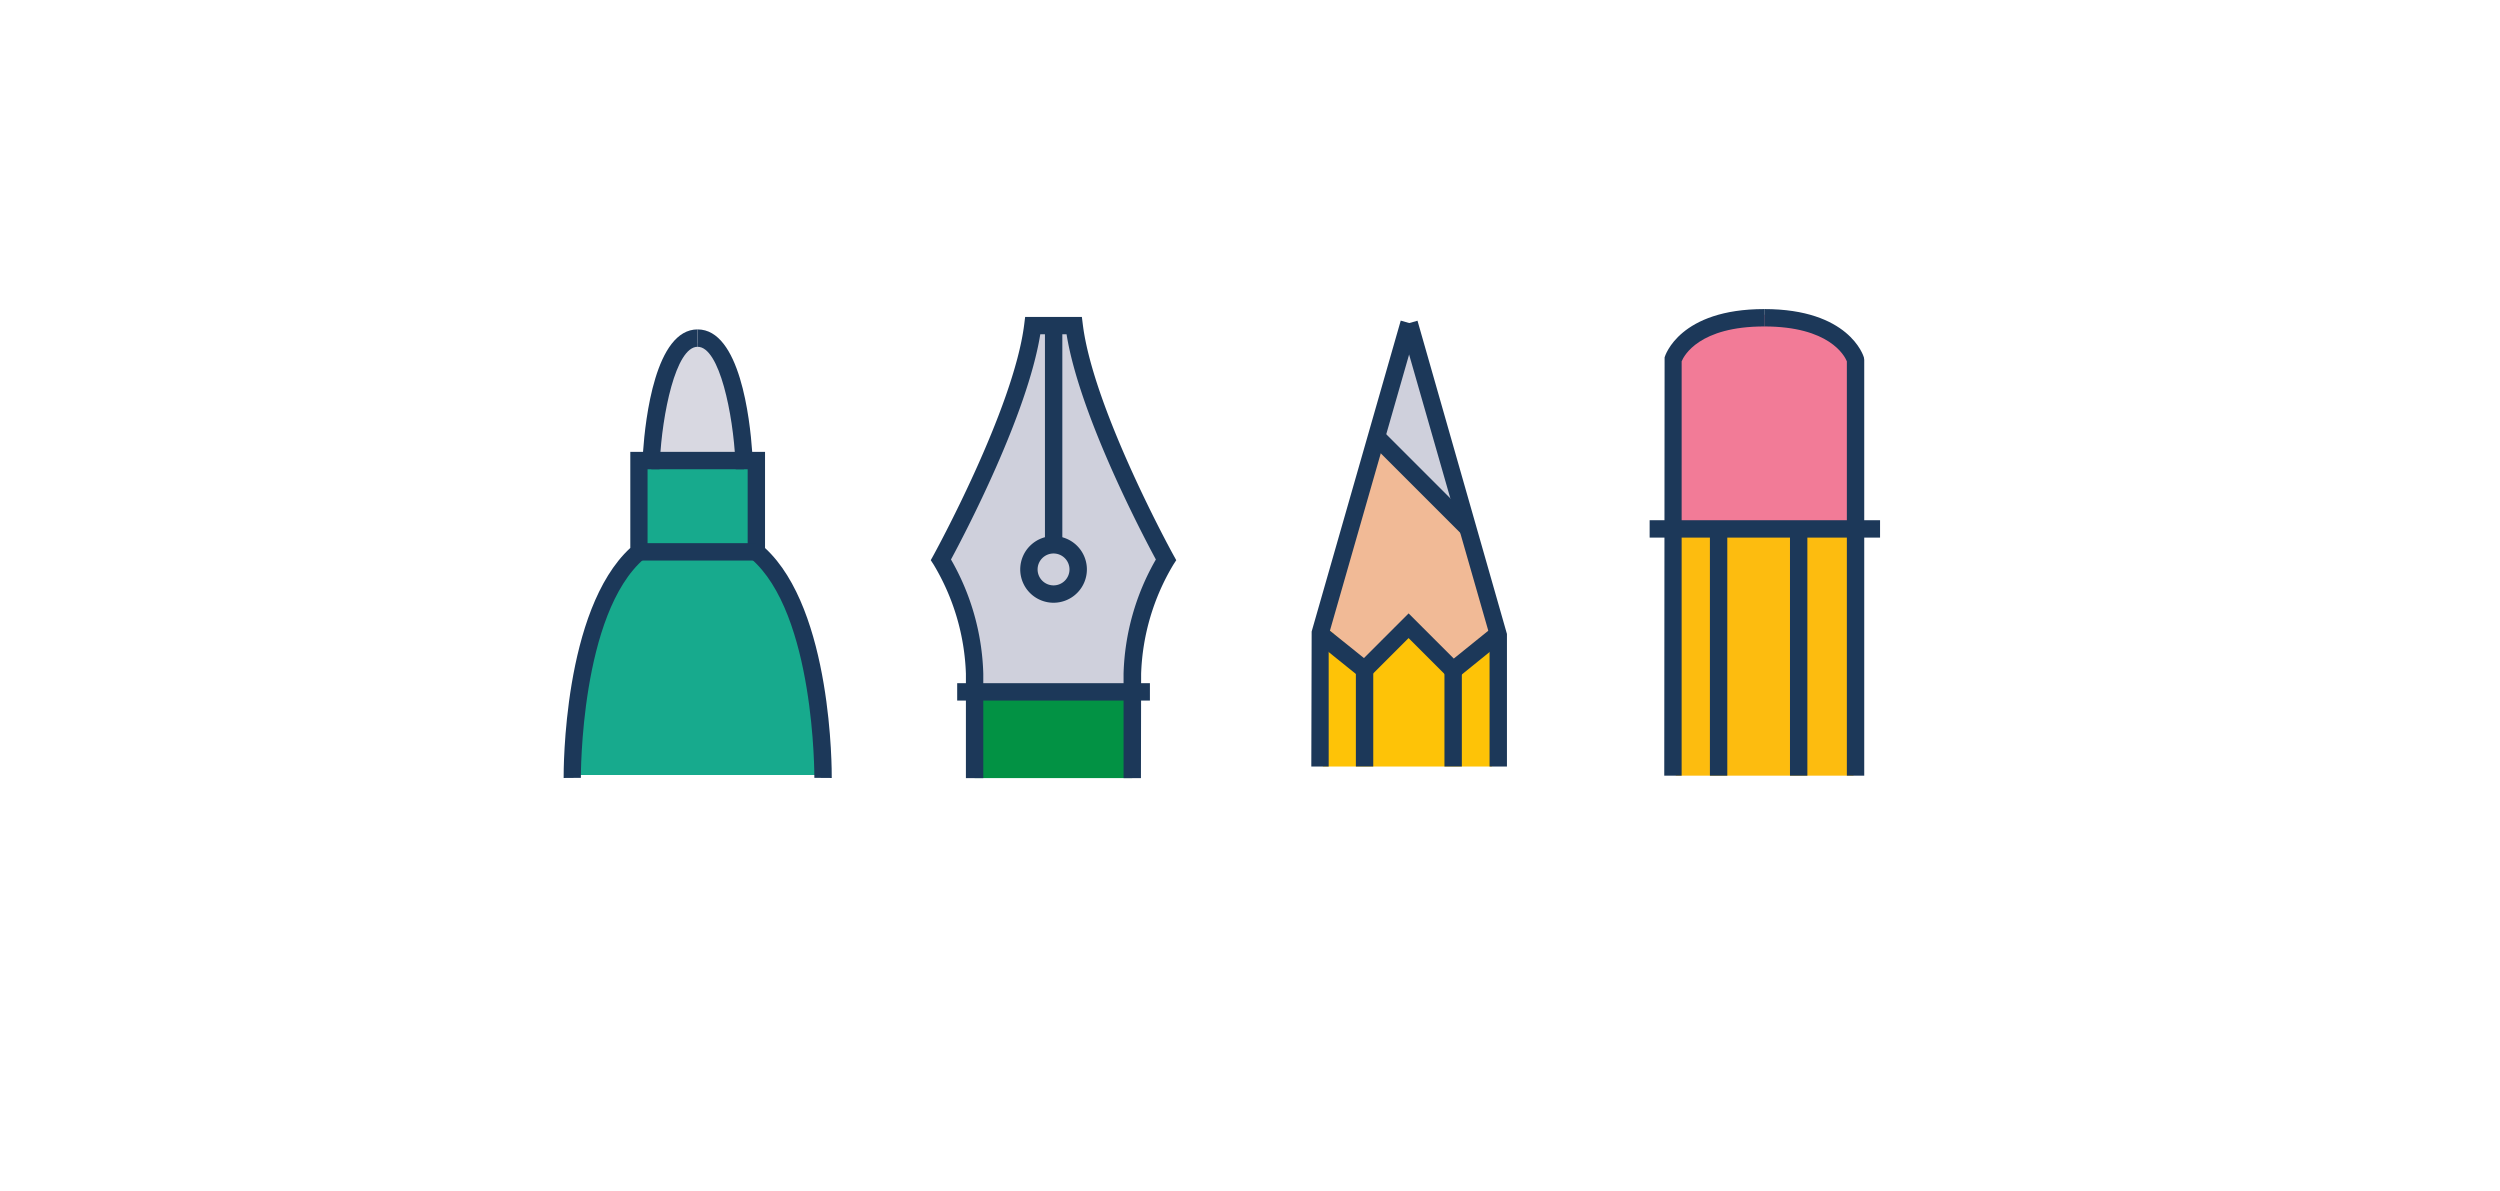 <svg xmlns="http://www.w3.org/2000/svg" xmlns:xlink="http://www.w3.org/1999/xlink" width="137.5" height="65.5" viewBox="0 0 137.5 65.5"><defs><style>.a{fill:#fff;}.b{fill:#d8d8e1;}.c{fill:#17aa8d;}.d{fill:#1c3859;}.e{fill:#cfd0dc;}.f{fill:#029244;}.g{fill:none;stroke:#1c3859;stroke-miterlimit:10;}.h{fill:#f1ba96;}.i{fill:#fec307;}.j{fill:#f27b97;}.k{fill:#fdbc0f;}.l{filter:url(#a);}</style><filter id="a" x="0" y="0" width="137.5" height="65.5" filterUnits="userSpaceOnUse"><feOffset dx="2" dy="2" input="SourceAlpha"/><feGaussianBlur stdDeviation="4" result="b"/><feFlood flood-color="#947dce" flood-opacity="0.4"/><feComposite operator="in" in2="b"/><feComposite in="SourceGraphic"/></filter></defs><g transform="translate(-645 -581)"><g class="l" transform="matrix(1, 0, 0, 1, 645, 581)"><path class="a" d="M17.462,0H96.038C105.682,0,113.5,9.29,113.5,20.75S105.682,41.5,96.038,41.5H17.462C7.818,41.5,0,32.21,0,20.75S7.818,0,17.462,0Z" transform="translate(10 10)"/></g><g transform="translate(-2.444 5.899)"><g transform="translate(678.444 593.218)"><g transform="translate(5.002 0.718)"><path class="b" d="M823.022,659.963l-1.166.863-.508,1.887s-.4,2.53-.4,2.59-.1.916-.1.916l.936.24,2.61-.24h1.175s.239-1.634.2-1.713a23.684,23.684,0,0,0-.6-2.471,11.875,11.875,0,0,1-.7-1.674Z" transform="translate(-820.85 -659.963)"/></g><g transform="translate(0.589 6.974)"><path class="c" d="M816.009,684.36l.208-4.136.851-3.882,1.692-3.41,1-1.644-.2-4.224h2.072l2.989-.239,1.614.239-.5,5.021,1.275,1.554.917,1.813,1.4,4.491.557,4.415Z" transform="translate(-816.009 -666.825)"/></g><path class="d" d="M815.364,683.848c0-.38-.036-9.24,3.667-12.652v-5.285h.7c.126-1.816.683-6.735,3-6.735v.956c-1.21,0-1.952,3.747-2.073,6.279l-.022.456h-.656v4.764l-.168.143c-3.535,3.008-3.5,11.974-3.5,12.066Z" transform="translate(-815.364 -659.176)"/><g transform="translate(7.373)"><path class="d" d="M830.823,683.848l-.956-.007c0-.091.034-9.06-3.5-12.066l-.168-.143v-4.764h-.656l-.022-.456c-.12-2.532-.863-6.279-2.073-6.279v-.956c2.319,0,2.875,4.919,3,6.735h.706V671.2C830.858,674.608,830.826,683.468,830.823,683.848Z" transform="translate(-823.45 -659.176)"/></g><g transform="translate(4.823 6.735)"><rect class="d" width="5.101" height="0.956"/></g><g transform="translate(4.145 11.757)"><rect class="d" width="6.456" height="0.956"/></g></g><g transform="translate(698.635 592.531)"><g transform="translate(0.558 0.22)"><path class="e" d="M843.33,659.141l-1.7,5.649-1.166,2.9-1.445,2.182-.9,2.461,1.853,3.308.159,3.616,8.512-.418.514-2.989,1.524-4.144-2.63-4.855L846.02,660.9l-.628-2.242Z" transform="translate(-838.12 -658.663)"/></g><g transform="translate(2.411 20.623)"><rect class="f" width="8.672" height="4.742"/></g><path class="d" d="M849.069,683.788h-.956v-5.739a13.317,13.317,0,0,1,1.777-6.285c-.745-1.38-4.2-7.951-4.912-12.386h-1.446c-.714,4.435-4.167,11.005-4.911,12.386a13.33,13.33,0,0,1,1.777,6.285v5.739h-.956v-5.739a12.467,12.467,0,0,0-1.776-6.005l-.157-.242.139-.251c.045-.08,4.417-8.046,5-12.71l.052-.419h3.12l.052.419c.58,4.667,4.951,12.63,5,12.71l.139.251-.157.242a12.461,12.461,0,0,0-1.775,6.005Z" transform="translate(-837.508 -658.422)"/><g transform="translate(6.759 0.479)"><path class="g" d="M844.921,658.947" transform="translate(-844.921 -658.947)"/></g><g transform="translate(1.454 20.145)"><rect class="d" width="10.6" height="0.956"/></g><g transform="translate(6.281 0.479)"><rect class="d" width="0.956" height="12.055"/></g><g transform="translate(4.922 12.056)"><path class="d" d="M844.739,675.309a1.833,1.833,0,1,1,1.833-1.832A1.834,1.834,0,0,1,844.739,675.309Zm0-2.709a.877.877,0,1,0,.876.877A.877.877,0,0,0,844.739,672.6Z" transform="translate(-842.906 -671.644)"/></g></g><g transform="translate(719.566 592.739)"><g transform="translate(3.586 0.461)"><path class="e" d="M865.937,659.314l-1.539,6.257,4.795,3.724-2.907-10.14Z" transform="translate(-864.397 -659.155)"/></g><g transform="translate(0.628 5.94)"><path class="h" d="M861.376,676.363l2.077,1.674,2.451-2.287,2.734,2.585,2.167-2.122-1.942-6.535a13.234,13.234,0,0,0-1.7-1.186c-.136.036-3.054-3.328-3.054-3.328l-2.958,10.764Z" transform="translate(-861.153 -665.164)"/></g><g transform="translate(0.629 16.525)"><path class="i" d="M861.153,676.951l2.2,1.915.224.194,2.331-2.286,2.316,2.286,2.78-1.569v6.889l-.568.389h-9.279" transform="translate(-861.153 -676.774)"/></g><path class="d" d="M861.42,683.17h-.956l.019-7.424,4.9-17.1.919.263-4.883,17.031Z" transform="translate(-860.464 -658.65)"/><g transform="translate(4.92)"><path class="d" d="M871.7,683.17h-.956v-7.225l-4.883-17.031.919-.263,4.92,17.228Z" transform="translate(-865.86 -658.65)"/></g><g transform="translate(0.178 16.103)"><path class="d" d="M868.248,680.081l-2.417-2.417-2.386,2.386-2.785-2.242.6-.745,2.116,1.7,2.456-2.456,2.485,2.484,2.146-1.732.6.743Z" transform="translate(-860.659 -676.311)"/></g><g transform="translate(2.451 19.2)"><rect class="d" width="0.956" height="5.32"/></g><g transform="translate(7.323 19.23)"><rect class="d" width="0.956" height="5.29"/></g><g transform="translate(3.249 6.049)"><rect class="d" width="0.956" height="7.164" transform="translate(0 0.676) rotate(-45)"/></g></g><g transform="translate(738.174 592.1)"><g transform="translate(1.442 0.264)"><path class="j" d="M882.533,664.471v5.42h10.082v-8.369l-1.3-2.311-2.675-.971-3.467.12-2.72,1.614Z" transform="translate(-882.453 -658.24)"/></g><g transform="translate(1.442 12.115)"><path class="k" d="M882.6,671.237l9.639.269-.015,13.28h-9.773Z" transform="translate(-882.453 -671.237)"/></g><g transform="translate(0.804)"><path class="d" d="M882.71,683.614h-.956l.019-23.009c.032-.108.831-2.655,5.481-2.655v.956c-3.578,0-4.415,1.606-4.543,1.917Z" transform="translate(-881.754 -657.95)"/></g><g transform="translate(6.304)"><path class="d" d="M893.285,683.614h-.956V660.823c-.13-.315-.972-1.917-4.543-1.917v-.956c4.648,0,5.448,2.548,5.48,2.655l.019.135Z" transform="translate(-887.786 -657.95)"/></g><g transform="translate(0 11.613)"><rect class="d" width="12.673" height="0.956"/></g><g transform="translate(3.315 12.115)"><rect class="d" width="0.956" height="13.549"/></g><g transform="translate(7.719 12.115)"><rect class="d" width="0.956" height="13.549"/></g></g></g></g></svg>
